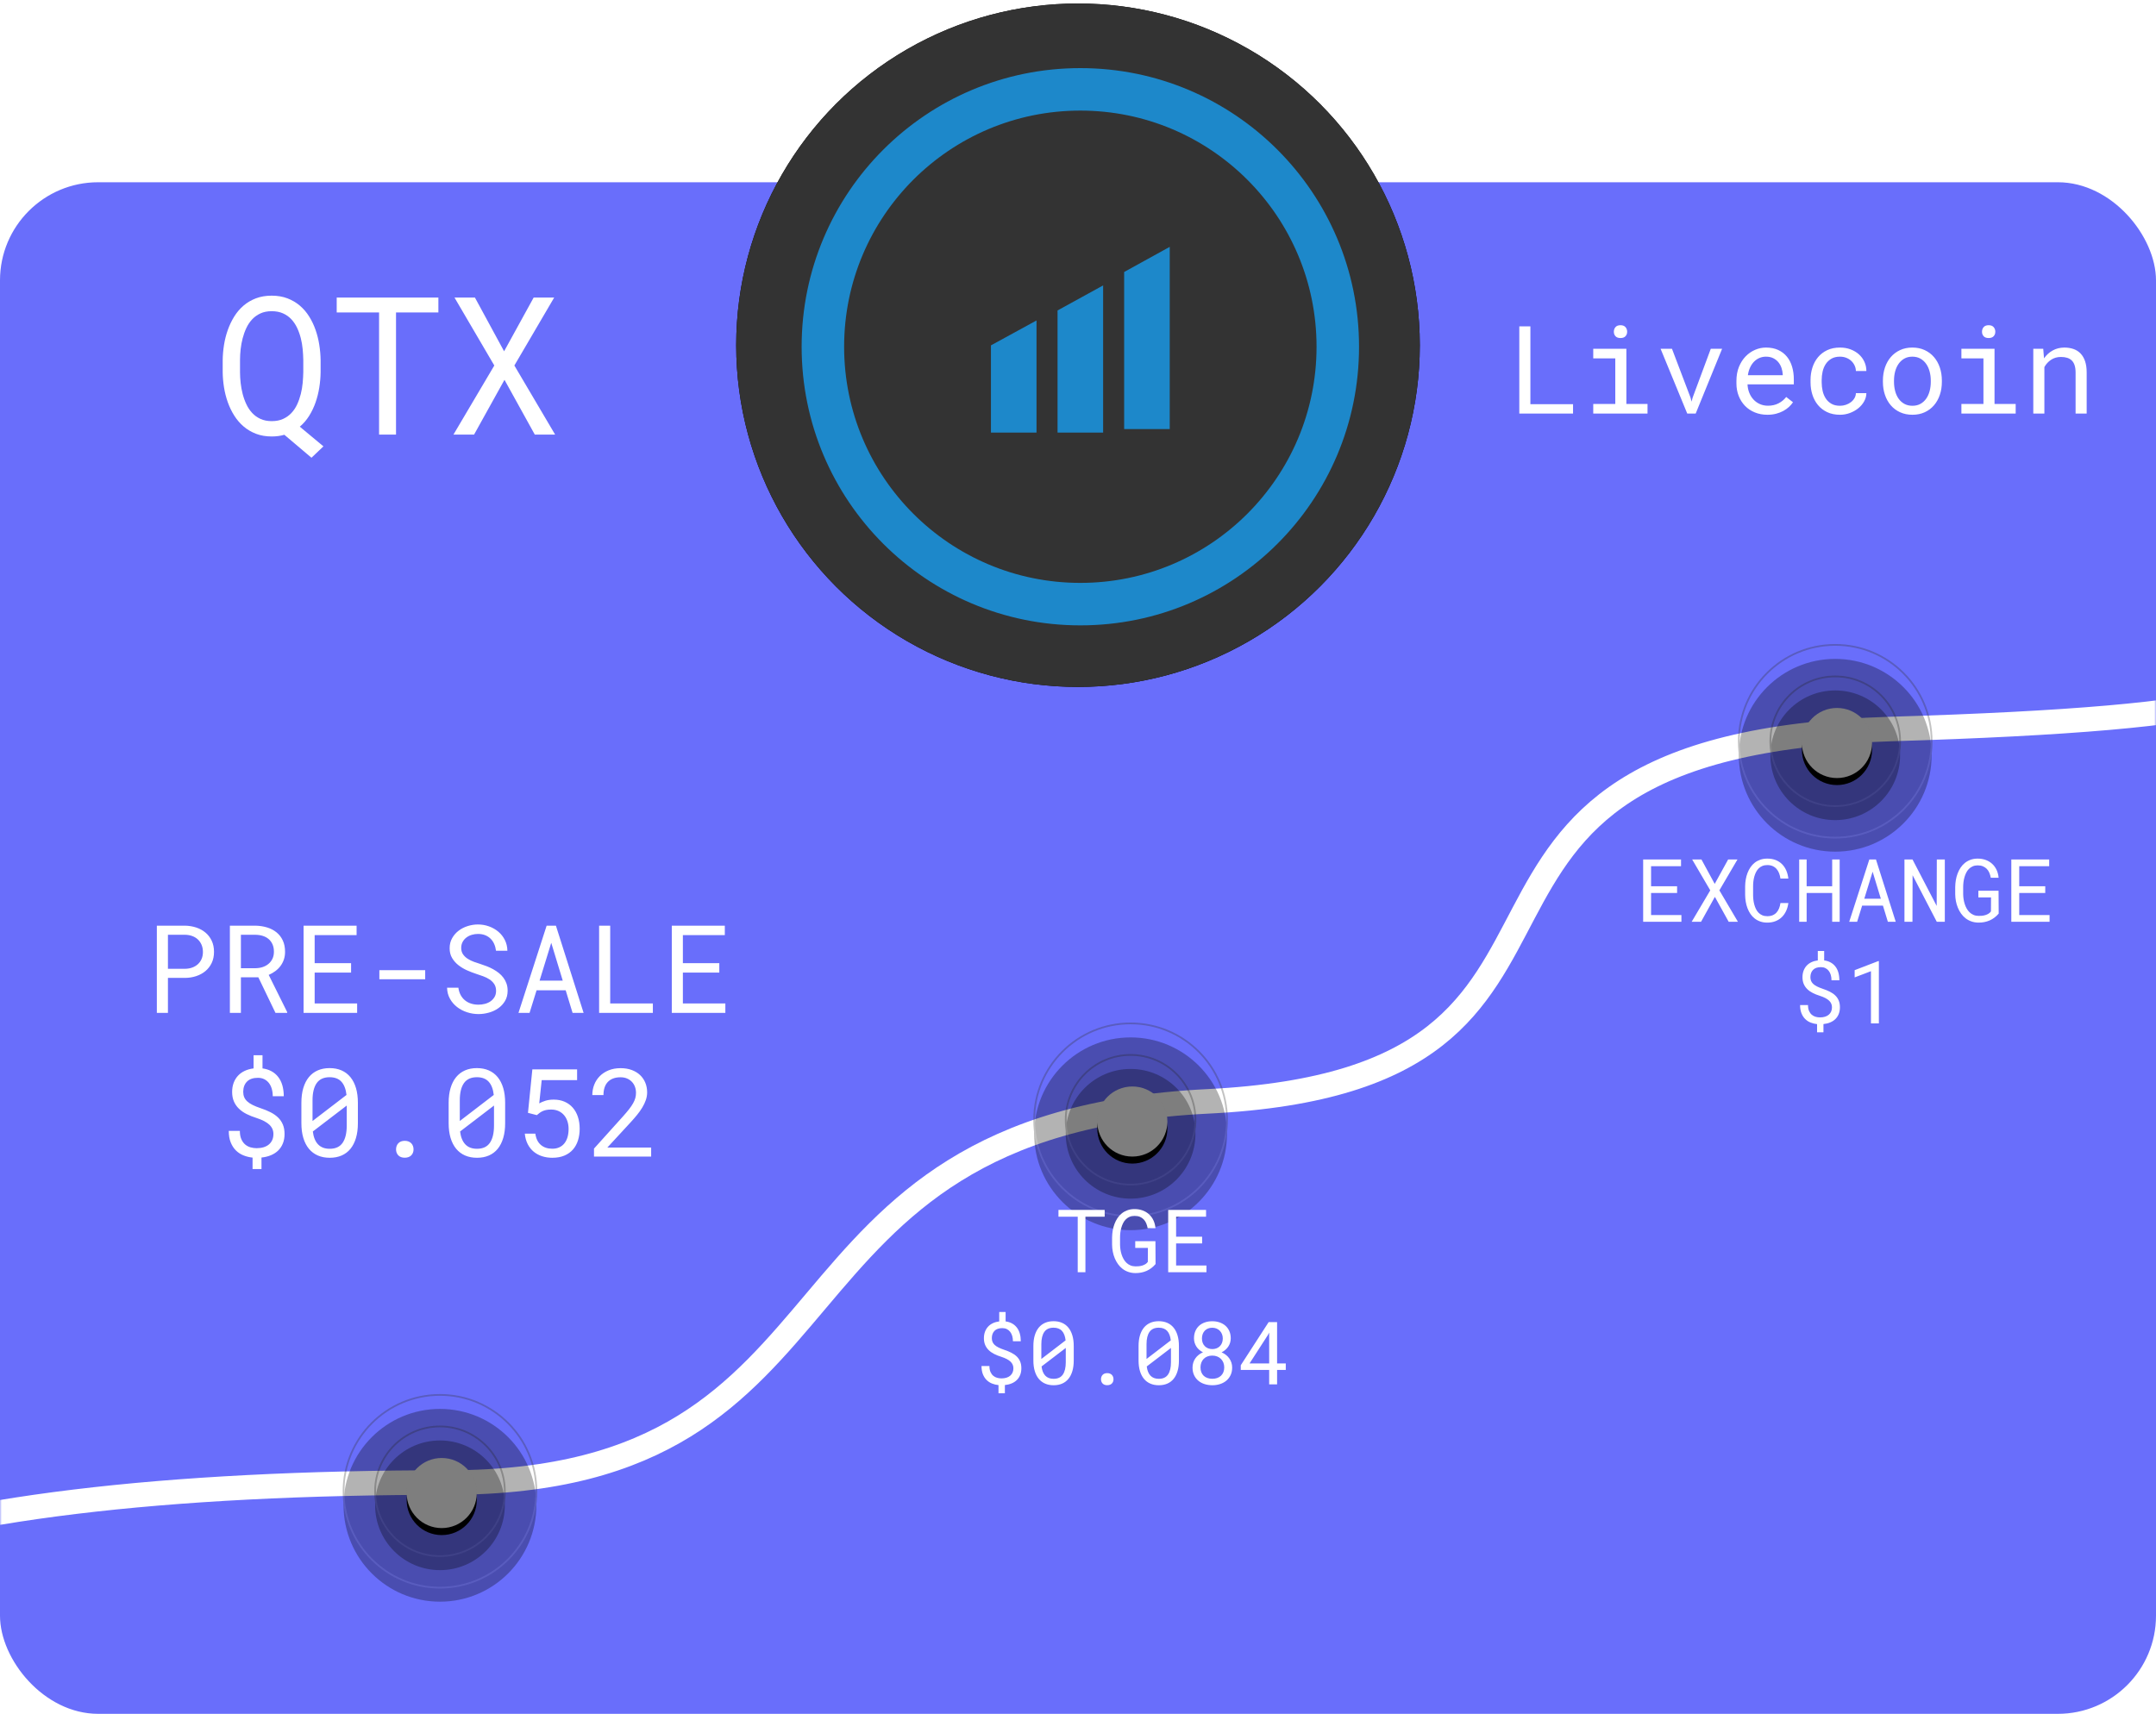 <?xml version="1.0" encoding="UTF-8"?>
<svg width="615px" height="489px" viewBox="0 0 615 489" version="1.1" xmlns="http://www.w3.org/2000/svg" xmlns:xlink="http://www.w3.org/1999/xlink">
    <!-- Generator: Sketch 49.3 (51167) - http://www.bohemiancoding.com/sketch -->
    <title>exchangeDashboard Copy</title>
    <desc>Created with Sketch.</desc>
    <defs>
        <rect id="path-1" x="0" y="0" width="615" height="437" rx="28"></rect>
        <filter x="-23.6%" y="-12.7%" width="147.3%" height="147.3%" filterUnits="objectBoundingBox" id="filter-3">
            <feOffset dx="0" dy="4" in="SourceAlpha" result="shadowOffsetOuter1"></feOffset>
            <feGaussianBlur stdDeviation="2" in="shadowOffsetOuter1" result="shadowBlurOuter1"></feGaussianBlur>
            <feColorMatrix values="0 0 0 0 0   0 0 0 0 0   0 0 0 0 0  0 0 0 0.5 0" type="matrix" in="shadowBlurOuter1" result="shadowMatrixOuter1"></feColorMatrix>
            <feMerge>
                <feMergeNode in="shadowMatrixOuter1"></feMergeNode>
                <feMergeNode in="SourceGraphic"></feMergeNode>
            </feMerge>
        </filter>
        <circle id="path-4" cx="28" cy="28" r="10"></circle>
        <filter x="-35.0%" y="-25.0%" width="170.0%" height="170.0%" filterUnits="objectBoundingBox" id="filter-5">
            <feOffset dx="0" dy="2" in="SourceAlpha" result="shadowOffsetOuter1"></feOffset>
            <feGaussianBlur stdDeviation="2" in="shadowOffsetOuter1" result="shadowBlurOuter1"></feGaussianBlur>
            <feColorMatrix values="0 0 0 0 0   0 0 0 0 0   0 0 0 0 0  0 0 0 0.5 0" type="matrix" in="shadowBlurOuter1"></feColorMatrix>
        </filter>
        <circle id="path-6" cx="27.5" cy="27.5" r="18.5"></circle>
        <filter x="-19.6%" y="-14.2%" width="139.2%" height="139.2%" filterUnits="objectBoundingBox" id="filter-7">
            <feMorphology radius="0.25" operator="dilate" in="SourceAlpha" result="shadowSpreadOuter1"></feMorphology>
            <feOffset dx="0" dy="2" in="shadowSpreadOuter1" result="shadowOffsetOuter1"></feOffset>
            <feMorphology radius="1" operator="erode" in="SourceAlpha" result="shadowInner"></feMorphology>
            <feOffset dx="0" dy="2" in="shadowInner" result="shadowInner"></feOffset>
            <feComposite in="shadowOffsetOuter1" in2="shadowInner" operator="out" result="shadowOffsetOuter1"></feComposite>
            <feGaussianBlur stdDeviation="2" in="shadowOffsetOuter1" result="shadowBlurOuter1"></feGaussianBlur>
            <feColorMatrix values="0 0 0 0 0   0 0 0 0 0   0 0 0 0 0  0 0 0 0.5 0" type="matrix" in="shadowBlurOuter1"></feColorMatrix>
        </filter>
        <circle id="path-8" cx="27.5" cy="27.5" r="27.5"></circle>
        <filter x="-13.2%" y="-9.5%" width="126.4%" height="126.4%" filterUnits="objectBoundingBox" id="filter-9">
            <feMorphology radius="0.25" operator="dilate" in="SourceAlpha" result="shadowSpreadOuter1"></feMorphology>
            <feOffset dx="0" dy="2" in="shadowSpreadOuter1" result="shadowOffsetOuter1"></feOffset>
            <feMorphology radius="1" operator="erode" in="SourceAlpha" result="shadowInner"></feMorphology>
            <feOffset dx="0" dy="2" in="shadowInner" result="shadowInner"></feOffset>
            <feComposite in="shadowOffsetOuter1" in2="shadowInner" operator="out" result="shadowOffsetOuter1"></feComposite>
            <feGaussianBlur stdDeviation="2" in="shadowOffsetOuter1" result="shadowBlurOuter1"></feGaussianBlur>
            <feColorMatrix values="0 0 0 0 0   0 0 0 0 0   0 0 0 0 0  0 0 0 0.5 0" type="matrix" in="shadowBlurOuter1"></feColorMatrix>
        </filter>
        <filter x="-23.6%" y="-12.7%" width="147.3%" height="147.3%" filterUnits="objectBoundingBox" id="filter-10">
            <feOffset dx="0" dy="4" in="SourceAlpha" result="shadowOffsetOuter1"></feOffset>
            <feGaussianBlur stdDeviation="2" in="shadowOffsetOuter1" result="shadowBlurOuter1"></feGaussianBlur>
            <feColorMatrix values="0 0 0 0 0   0 0 0 0 0   0 0 0 0 0  0 0 0 0.5 0" type="matrix" in="shadowBlurOuter1" result="shadowMatrixOuter1"></feColorMatrix>
            <feMerge>
                <feMergeNode in="shadowMatrixOuter1"></feMergeNode>
                <feMergeNode in="SourceGraphic"></feMergeNode>
            </feMerge>
        </filter>
        <circle id="path-11" cx="28" cy="28" r="10"></circle>
        <filter x="-35.0%" y="-25.0%" width="170.0%" height="170.0%" filterUnits="objectBoundingBox" id="filter-12">
            <feOffset dx="0" dy="2" in="SourceAlpha" result="shadowOffsetOuter1"></feOffset>
            <feGaussianBlur stdDeviation="2" in="shadowOffsetOuter1" result="shadowBlurOuter1"></feGaussianBlur>
            <feColorMatrix values="0 0 0 0 0   0 0 0 0 0   0 0 0 0 0  0 0 0 0.5 0" type="matrix" in="shadowBlurOuter1"></feColorMatrix>
        </filter>
        <circle id="path-13" cx="27.5" cy="27.5" r="18.5"></circle>
        <filter x="-19.6%" y="-14.2%" width="139.2%" height="139.2%" filterUnits="objectBoundingBox" id="filter-14">
            <feMorphology radius="0.25" operator="dilate" in="SourceAlpha" result="shadowSpreadOuter1"></feMorphology>
            <feOffset dx="0" dy="2" in="shadowSpreadOuter1" result="shadowOffsetOuter1"></feOffset>
            <feMorphology radius="1" operator="erode" in="SourceAlpha" result="shadowInner"></feMorphology>
            <feOffset dx="0" dy="2" in="shadowInner" result="shadowInner"></feOffset>
            <feComposite in="shadowOffsetOuter1" in2="shadowInner" operator="out" result="shadowOffsetOuter1"></feComposite>
            <feGaussianBlur stdDeviation="2" in="shadowOffsetOuter1" result="shadowBlurOuter1"></feGaussianBlur>
            <feColorMatrix values="0 0 0 0 0   0 0 0 0 0   0 0 0 0 0  0 0 0 0.5 0" type="matrix" in="shadowBlurOuter1"></feColorMatrix>
        </filter>
        <circle id="path-15" cx="27.5" cy="27.5" r="27.5"></circle>
        <filter x="-13.2%" y="-9.5%" width="126.4%" height="126.4%" filterUnits="objectBoundingBox" id="filter-16">
            <feMorphology radius="0.25" operator="dilate" in="SourceAlpha" result="shadowSpreadOuter1"></feMorphology>
            <feOffset dx="0" dy="2" in="shadowSpreadOuter1" result="shadowOffsetOuter1"></feOffset>
            <feMorphology radius="1" operator="erode" in="SourceAlpha" result="shadowInner"></feMorphology>
            <feOffset dx="0" dy="2" in="shadowInner" result="shadowInner"></feOffset>
            <feComposite in="shadowOffsetOuter1" in2="shadowInner" operator="out" result="shadowOffsetOuter1"></feComposite>
            <feGaussianBlur stdDeviation="2" in="shadowOffsetOuter1" result="shadowBlurOuter1"></feGaussianBlur>
            <feColorMatrix values="0 0 0 0 0   0 0 0 0 0   0 0 0 0 0  0 0 0 0.5 0" type="matrix" in="shadowBlurOuter1"></feColorMatrix>
        </filter>
        <filter x="-23.6%" y="-12.7%" width="147.3%" height="147.3%" filterUnits="objectBoundingBox" id="filter-17">
            <feOffset dx="0" dy="4" in="SourceAlpha" result="shadowOffsetOuter1"></feOffset>
            <feGaussianBlur stdDeviation="2" in="shadowOffsetOuter1" result="shadowBlurOuter1"></feGaussianBlur>
            <feColorMatrix values="0 0 0 0 0   0 0 0 0 0   0 0 0 0 0  0 0 0 0.5 0" type="matrix" in="shadowBlurOuter1" result="shadowMatrixOuter1"></feColorMatrix>
            <feMerge>
                <feMergeNode in="shadowMatrixOuter1"></feMergeNode>
                <feMergeNode in="SourceGraphic"></feMergeNode>
            </feMerge>
        </filter>
        <circle id="path-18" cx="28" cy="28" r="10"></circle>
        <filter x="-35.0%" y="-25.0%" width="170.0%" height="170.0%" filterUnits="objectBoundingBox" id="filter-19">
            <feOffset dx="0" dy="2" in="SourceAlpha" result="shadowOffsetOuter1"></feOffset>
            <feGaussianBlur stdDeviation="2" in="shadowOffsetOuter1" result="shadowBlurOuter1"></feGaussianBlur>
            <feColorMatrix values="0 0 0 0 0   0 0 0 0 0   0 0 0 0 0  0 0 0 0.5 0" type="matrix" in="shadowBlurOuter1"></feColorMatrix>
        </filter>
        <circle id="path-20" cx="27.5" cy="27.5" r="18.5"></circle>
        <filter x="-19.6%" y="-14.2%" width="139.2%" height="139.2%" filterUnits="objectBoundingBox" id="filter-21">
            <feMorphology radius="0.25" operator="dilate" in="SourceAlpha" result="shadowSpreadOuter1"></feMorphology>
            <feOffset dx="0" dy="2" in="shadowSpreadOuter1" result="shadowOffsetOuter1"></feOffset>
            <feMorphology radius="1" operator="erode" in="SourceAlpha" result="shadowInner"></feMorphology>
            <feOffset dx="0" dy="2" in="shadowInner" result="shadowInner"></feOffset>
            <feComposite in="shadowOffsetOuter1" in2="shadowInner" operator="out" result="shadowOffsetOuter1"></feComposite>
            <feGaussianBlur stdDeviation="2" in="shadowOffsetOuter1" result="shadowBlurOuter1"></feGaussianBlur>
            <feColorMatrix values="0 0 0 0 0   0 0 0 0 0   0 0 0 0 0  0 0 0 0.5 0" type="matrix" in="shadowBlurOuter1"></feColorMatrix>
        </filter>
        <circle id="path-22" cx="27.5" cy="27.5" r="27.5"></circle>
        <filter x="-13.2%" y="-9.5%" width="126.4%" height="126.4%" filterUnits="objectBoundingBox" id="filter-23">
            <feMorphology radius="0.25" operator="dilate" in="SourceAlpha" result="shadowSpreadOuter1"></feMorphology>
            <feOffset dx="0" dy="2" in="shadowSpreadOuter1" result="shadowOffsetOuter1"></feOffset>
            <feMorphology radius="1" operator="erode" in="SourceAlpha" result="shadowInner"></feMorphology>
            <feOffset dx="0" dy="2" in="shadowInner" result="shadowInner"></feOffset>
            <feComposite in="shadowOffsetOuter1" in2="shadowInner" operator="out" result="shadowOffsetOuter1"></feComposite>
            <feGaussianBlur stdDeviation="2" in="shadowOffsetOuter1" result="shadowBlurOuter1"></feGaussianBlur>
            <feColorMatrix values="0 0 0 0 0   0 0 0 0 0   0 0 0 0 0  0 0 0 0.5 0" type="matrix" in="shadowBlurOuter1"></feColorMatrix>
        </filter>
        <circle id="path-24" cx="97.5" cy="97.5" r="97.5"></circle>
        <filter x="-0.8%" y="-0.8%" width="101.5%" height="101.5%" filterUnits="objectBoundingBox" id="filter-25">
            <feOffset dx="0" dy="0" in="SourceAlpha" result="shadowOffsetOuter1"></feOffset>
            <feGaussianBlur stdDeviation="0.5" in="shadowOffsetOuter1" result="shadowBlurOuter1"></feGaussianBlur>
            <feColorMatrix values="0 0 0 0 0   0 0 0 0 0   0 0 0 0 0  0 0 0 0.5 0" type="matrix" in="shadowBlurOuter1"></feColorMatrix>
        </filter>
    </defs>
    <g id="Page-1" stroke="none" stroke-width="1" fill="none" fill-rule="evenodd">
        <g id="Artboard-Copy" transform="translate(-803, -124)">
            <g id="exchangeDashboard-Copy" transform="translate(803, 125)">
                <g id="qtzRate" transform="translate(0, 51)">
                    <mask id="mask-2" fill="white">
                        <use xlink:href="#path-1"></use>
                    </mask>
                    <use id="Rectangle1" fill="#696EFB" xlink:href="#path-1"></use>
                    <path d="M-53,393 C-14.333,378.333 46,371 128,371 C251,371 212.5,268.75 344.5,262.25 C476.5,255.75 388,160.5 539.5,156 C640.5,153 667.667,144.833 621,131.5" id="Path-4" stroke="#FFFFFF" stroke-width="7" stroke-linejoin="round" mask="url(#mask-2)"></path>
                    <g id="icon/point" mask="url(#mask-2)">
                        <g transform="translate(496, 128)" id="Group-Copy-2">
                            <g filter="url(#filter-3)">
                                <g id="Oval-2">
                                    <use fill="black" fill-opacity="1" filter="url(#filter-5)" xlink:href="#path-4"></use>
                                    <use fill="#FFFFFF" fill-rule="evenodd" xlink:href="#path-4"></use>
                                </g>
                                <g id="Oval-2" opacity="0.3">
                                    <use fill="black" fill-opacity="1" filter="url(#filter-7)" xlink:href="#path-6"></use>
                                    <use stroke="#333333" stroke-width="0.5" xlink:href="#path-6"></use>
                                </g>
                                <g id="Oval-2" opacity="0.3">
                                    <use fill="black" fill-opacity="1" filter="url(#filter-9)" xlink:href="#path-8"></use>
                                    <use stroke="#333333" stroke-width="0.5" xlink:href="#path-8"></use>
                                </g>
                            </g>
                        </g>
                    </g>
                    <g id="icon/point" mask="url(#mask-2)">
                        <g transform="translate(295, 236)" id="Group-Copy-2">
                            <g filter="url(#filter-10)">
                                <g id="Oval-2">
                                    <use fill="black" fill-opacity="1" filter="url(#filter-12)" xlink:href="#path-11"></use>
                                    <use fill="#FFFFFF" fill-rule="evenodd" xlink:href="#path-11"></use>
                                </g>
                                <g id="Oval-2" opacity="0.3">
                                    <use fill="black" fill-opacity="1" filter="url(#filter-14)" xlink:href="#path-13"></use>
                                    <use stroke="#333333" stroke-width="0.5" xlink:href="#path-13"></use>
                                </g>
                                <g id="Oval-2" opacity="0.3">
                                    <use fill="black" fill-opacity="1" filter="url(#filter-16)" xlink:href="#path-15"></use>
                                    <use stroke="#333333" stroke-width="0.5" xlink:href="#path-15"></use>
                                </g>
                            </g>
                        </g>
                    </g>
                    <g id="icon/point" mask="url(#mask-2)">
                        <g transform="translate(98, 342)" id="Group-Copy-2">
                            <g filter="url(#filter-17)">
                                <g id="Oval-2">
                                    <use fill="black" fill-opacity="1" filter="url(#filter-19)" xlink:href="#path-18"></use>
                                    <use fill="#FFFFFF" fill-rule="evenodd" xlink:href="#path-18"></use>
                                </g>
                                <g id="Oval-2" opacity="0.3">
                                    <use fill="black" fill-opacity="1" filter="url(#filter-21)" xlink:href="#path-20"></use>
                                    <use stroke="#333333" stroke-width="0.5" xlink:href="#path-20"></use>
                                </g>
                                <g id="Oval-2" opacity="0.3">
                                    <use fill="black" fill-opacity="1" filter="url(#filter-23)" xlink:href="#path-22"></use>
                                    <use stroke="#333333" stroke-width="0.5" xlink:href="#path-22"></use>
                                </g>
                            </g>
                        </g>
                    </g>
                </g>
                <g id="logoLivecoin" transform="translate(210, 0)">
                    <g id="ovalbgLogo-Copy">
                        <use fill="black" fill-opacity="1" filter="url(#filter-25)" xlink:href="#path-24"></use>
                        <use fill="#333333" fill-rule="evenodd" xlink:href="#path-24"></use>
                    </g>
                    <path d="M98.167,18.434 C142.087,18.434 177.667,54.014 177.667,97.934 C177.667,141.854 142.087,177.434 98.167,177.434 C54.247,177.434 18.667,141.854 18.667,97.934 C18.667,54.014 54.247,18.434 98.167,18.434 Z M98.167,30.554 C135.384,30.554 165.547,60.717 165.547,97.934 C165.547,135.151 135.384,165.314 98.167,165.314 C60.95,165.314 30.787,135.151 30.787,97.934 C30.787,60.717 60.95,30.554 98.167,30.554 Z" id="Shape" fill="#1D88CA"></path>
                    <polygon id="Shape" fill="#1D88CA" points="85.667 90.434 85.667 122.434 72.667 122.434 72.667 97.541"></polygon>
                    <polygon id="Shape" fill="#1D88CA" points="104.667 80.434 104.667 122.434 91.667 122.434 91.667 87.582"></polygon>
                    <polygon id="Shape" fill="#1D88CA" points="123.667 69.434 123.667 121.434 110.667 121.434 110.667 76.603"></polygon>
                </g>
                <path d="M91.454,105.195 C91.436,106.645 91.311,108.104 91.078,109.572 C90.845,111.04 90.492,112.455 90.017,113.815 C89.543,115.176 88.934,116.452 88.191,117.642 C87.448,118.833 86.557,119.867 85.519,120.744 L92.26,126.357 L88.849,129.606 L81.115,123.054 C80.005,123.376 78.805,123.537 77.516,123.537 C75.851,123.537 74.356,123.282 73.031,122.772 C71.706,122.261 70.529,121.568 69.5,120.69 C68.47,119.813 67.58,118.779 66.828,117.589 C66.076,116.398 65.458,115.122 64.975,113.762 C64.491,112.401 64.133,110.991 63.9,109.532 C63.668,108.073 63.542,106.627 63.524,105.195 L63.524,101.757 C63.542,100.325 63.668,98.875 63.9,97.407 C64.133,95.939 64.491,94.524 64.975,93.164 C65.458,91.803 66.067,90.527 66.801,89.337 C67.535,88.146 68.417,87.108 69.446,86.221 C70.476,85.335 71.657,84.637 72.991,84.127 C74.325,83.616 75.824,83.361 77.489,83.361 C79.154,83.361 80.654,83.616 81.988,84.127 C83.321,84.637 84.503,85.331 85.532,86.208 C86.562,87.085 87.448,88.119 88.191,89.31 C88.934,90.5 89.543,91.776 90.017,93.137 C90.492,94.497 90.845,95.916 91.078,97.393 C91.311,98.87 91.436,100.325 91.454,101.757 L91.454,105.195 Z M86.513,101.704 C86.495,100.719 86.437,99.694 86.338,98.629 C86.24,97.563 86.061,96.516 85.801,95.487 C85.541,94.457 85.192,93.477 84.754,92.546 C84.315,91.615 83.764,90.796 83.102,90.089 C82.44,89.381 81.647,88.822 80.725,88.41 C79.803,87.998 78.725,87.792 77.489,87.792 C76.272,87.792 75.207,88.003 74.293,88.424 C73.38,88.844 72.593,89.408 71.93,90.115 C71.268,90.823 70.717,91.642 70.279,92.573 C69.84,93.504 69.486,94.484 69.218,95.513 C68.949,96.543 68.757,97.59 68.64,98.656 C68.524,99.721 68.466,100.737 68.466,101.704 L68.466,105.195 C68.466,106.162 68.524,107.178 68.64,108.243 C68.757,109.308 68.949,110.36 69.218,111.398 C69.486,112.437 69.84,113.422 70.279,114.353 C70.717,115.284 71.268,116.107 71.93,116.823 C72.593,117.539 73.385,118.108 74.307,118.529 C75.229,118.949 76.299,119.16 77.516,119.16 C78.751,119.16 79.83,118.949 80.752,118.529 C81.674,118.108 82.466,117.544 83.129,116.837 C83.791,116.129 84.337,115.31 84.767,114.379 C85.197,113.448 85.541,112.464 85.801,111.425 C86.061,110.387 86.24,109.335 86.338,108.27 C86.437,107.205 86.495,106.18 86.513,105.195 L86.513,101.704 Z M125.05,88.142 L112.965,88.142 L112.965,123 L108.131,123 L108.131,88.142 L96.046,88.142 L96.046,83.898 L125.05,83.898 L125.05,88.142 Z M143.795,99.233 L152.228,83.898 L158.083,83.898 L146.723,103.288 L158.351,123 L152.55,123 L143.903,107.37 L135.229,123 L129.347,123 L141.002,103.288 L129.643,83.898 L135.47,83.898 L143.795,99.233 Z" id="QTX" fill="#FFFFFF"></path>
                <path d="M436.545,114.317 L448.713,114.317 L448.713,117 L433.384,117 L433.384,92.117 L436.545,92.117 L436.545,114.317 Z M454.473,98.509 L463.923,98.509 L463.923,114.266 L469.956,114.266 L469.956,117 L454.473,117 L454.473,114.266 L460.762,114.266 L460.762,101.26 L454.473,101.26 L454.473,98.509 Z M460.352,93.655 C460.352,93.131 460.508,92.69 460.822,92.331 C461.135,91.972 461.611,91.792 462.249,91.792 C462.875,91.792 463.348,91.972 463.667,92.331 C463.986,92.69 464.146,93.131 464.146,93.655 C464.146,94.168 463.986,94.595 463.667,94.937 C463.348,95.279 462.875,95.45 462.249,95.45 C461.611,95.45 461.135,95.279 460.822,94.937 C460.508,94.595 460.352,94.168 460.352,93.655 Z M482.227,112.454 L482.517,113.599 L482.825,112.454 L488.003,98.509 L491.233,98.509 L483.696,117 L481.287,117 L473.682,98.509 L476.929,98.509 L482.227,112.454 Z M504.153,117.342 C502.854,117.342 501.661,117.12 500.573,116.675 C499.484,116.231 498.553,115.61 497.778,114.812 C497.004,114.015 496.4,113.069 495.967,111.976 C495.534,110.882 495.317,109.691 495.317,108.404 L495.317,107.686 C495.317,106.194 495.557,104.858 496.035,103.678 C496.514,102.499 497.149,101.502 497.941,100.688 C498.733,99.873 499.633,99.249 500.641,98.816 C501.649,98.383 502.683,98.167 503.743,98.167 C505.076,98.167 506.241,98.398 507.238,98.859 C508.234,99.321 509.063,99.959 509.724,100.773 C510.385,101.588 510.878,102.548 511.202,103.653 C511.527,104.758 511.689,105.954 511.689,107.242 L511.689,108.66 L498.479,108.66 C498.513,109.503 498.676,110.295 498.966,111.036 C499.257,111.776 499.655,112.423 500.162,112.975 C500.669,113.528 501.276,113.964 501.982,114.283 C502.689,114.602 503.469,114.761 504.324,114.761 C505.452,114.761 506.454,114.533 507.332,114.078 C508.209,113.622 508.938,113.018 509.519,112.266 L511.45,113.77 C511.143,114.237 510.758,114.684 510.297,115.112 C509.835,115.539 509.303,115.918 508.699,116.248 C508.095,116.578 507.411,116.843 506.648,117.043 C505.885,117.242 505.053,117.342 504.153,117.342 Z M503.743,100.765 C503.105,100.765 502.501,100.881 501.931,101.115 C501.361,101.349 500.849,101.69 500.393,102.14 C499.937,102.59 499.553,103.143 499.24,103.798 C498.926,104.453 498.707,105.208 498.582,106.062 L508.528,106.062 L508.528,105.823 C508.494,105.208 508.377,104.598 508.177,103.995 C507.978,103.391 507.685,102.85 507.297,102.371 C506.91,101.893 506.423,101.505 505.836,101.209 C505.249,100.913 504.552,100.765 503.743,100.765 Z M524.866,114.778 C525.435,114.778 525.991,114.687 526.532,114.505 C527.073,114.323 527.555,114.069 527.976,113.744 C528.398,113.42 528.737,113.038 528.993,112.599 C529.249,112.161 529.383,111.685 529.395,111.172 L532.385,111.172 C532.374,111.993 532.16,112.776 531.744,113.522 C531.329,114.268 530.773,114.924 530.078,115.488 C529.383,116.052 528.586,116.502 527.686,116.838 C526.785,117.174 525.846,117.342 524.866,117.342 C523.464,117.342 522.24,117.091 521.191,116.59 C520.143,116.089 519.269,115.413 518.568,114.565 C517.867,113.716 517.34,112.736 516.987,111.625 C516.634,110.514 516.458,109.344 516.458,108.113 L516.458,107.396 C516.458,106.176 516.634,105.009 516.987,103.892 C517.34,102.776 517.867,101.793 518.568,100.944 C519.269,100.095 520.143,99.42 521.191,98.919 C522.24,98.418 523.464,98.167 524.866,98.167 C525.959,98.167 526.965,98.341 527.882,98.688 C528.799,99.036 529.591,99.509 530.258,100.107 C530.924,100.705 531.445,101.414 531.821,102.234 C532.197,103.055 532.385,103.932 532.385,104.866 L529.395,104.866 C529.383,104.308 529.261,103.781 529.027,103.285 C528.794,102.79 528.477,102.354 528.079,101.978 C527.68,101.602 527.204,101.306 526.652,101.089 C526.099,100.873 525.504,100.765 524.866,100.765 C523.886,100.765 523.063,100.961 522.396,101.354 C521.73,101.747 521.191,102.26 520.781,102.892 C520.371,103.525 520.078,104.234 519.901,105.02 C519.725,105.806 519.636,106.598 519.636,107.396 L519.636,108.113 C519.636,108.922 519.725,109.723 519.901,110.514 C520.078,111.306 520.368,112.018 520.773,112.651 C521.177,113.283 521.713,113.796 522.379,114.189 C523.046,114.582 523.875,114.778 524.866,114.778 Z M537.102,107.583 C537.102,106.25 537.296,105.011 537.683,103.866 C538.07,102.721 538.626,101.727 539.349,100.884 C540.073,100.041 540.953,99.378 541.99,98.893 C543.027,98.409 544.194,98.167 545.493,98.167 C546.803,98.167 547.98,98.409 549.022,98.893 C550.065,99.378 550.948,100.041 551.671,100.884 C552.395,101.727 552.95,102.721 553.337,103.866 C553.725,105.011 553.918,106.25 553.918,107.583 L553.918,107.959 C553.918,109.292 553.725,110.529 553.337,111.668 C552.95,112.807 552.395,113.798 551.671,114.642 C550.948,115.485 550.068,116.146 549.031,116.624 C547.994,117.103 546.826,117.342 545.527,117.342 C544.217,117.342 543.041,117.103 541.998,116.624 C540.956,116.146 540.073,115.485 539.349,114.642 C538.626,113.798 538.07,112.807 537.683,111.668 C537.296,110.529 537.102,109.292 537.102,107.959 L537.102,107.583 Z M540.264,107.959 C540.264,108.871 540.372,109.74 540.588,110.566 C540.805,111.392 541.132,112.118 541.571,112.745 C542.01,113.371 542.559,113.867 543.22,114.231 C543.881,114.596 544.65,114.778 545.527,114.778 C546.393,114.778 547.154,114.596 547.809,114.231 C548.464,113.867 549.011,113.371 549.449,112.745 C549.888,112.118 550.216,111.392 550.432,110.566 C550.649,109.74 550.757,108.871 550.757,107.959 L550.757,107.583 C550.757,106.683 550.646,105.82 550.424,104.994 C550.201,104.168 549.871,103.442 549.432,102.815 C548.994,102.189 548.447,101.69 547.792,101.32 C547.137,100.95 546.37,100.765 545.493,100.765 C544.616,100.765 543.853,100.95 543.203,101.32 C542.554,101.69 542.01,102.189 541.571,102.815 C541.132,103.442 540.805,104.168 540.588,104.994 C540.372,105.82 540.264,106.683 540.264,107.583 L540.264,107.959 Z M559.49,98.509 L568.94,98.509 L568.94,114.266 L574.973,114.266 L574.973,117 L559.49,117 L559.49,114.266 L565.779,114.266 L565.779,101.26 L559.49,101.26 L559.49,98.509 Z M565.369,93.655 C565.369,93.131 565.525,92.69 565.839,92.331 C566.152,91.972 566.628,91.792 567.266,91.792 C567.892,91.792 568.365,91.972 568.684,92.331 C569.003,92.69 569.163,93.131 569.163,93.655 C569.163,94.168 569.003,94.595 568.684,94.937 C568.365,95.279 567.892,95.45 567.266,95.45 C566.628,95.45 566.152,95.279 565.839,94.937 C565.525,94.595 565.369,94.168 565.369,93.655 Z M582.834,98.509 L583.057,101.243 C583.729,100.286 584.555,99.537 585.535,98.996 C586.514,98.455 587.608,98.178 588.816,98.167 C589.784,98.167 590.664,98.304 591.456,98.577 C592.248,98.851 592.923,99.278 593.481,99.859 C594.04,100.44 594.47,101.178 594.772,102.072 C595.074,102.966 595.225,104.029 595.225,105.259 L595.225,117 L592.063,117 L592.063,105.328 C592.063,104.507 591.972,103.812 591.79,103.243 C591.607,102.673 591.337,102.212 590.978,101.858 C590.619,101.505 590.18,101.249 589.662,101.089 C589.143,100.93 588.548,100.85 587.876,100.85 C586.816,100.85 585.885,101.115 585.082,101.645 C584.279,102.175 583.638,102.872 583.159,103.738 L583.159,117 L579.998,117 L579.998,98.509 L582.834,98.509 Z" id="Livecoin" fill="#FFFFFF"></path>
                <path d="M478.392,253.785 L470.97,253.785 L470.97,260.083 L479.625,260.083 L479.625,262 L468.712,262 L468.712,244.227 L479.515,244.227 L479.515,246.155 L470.97,246.155 L470.97,251.868 L478.392,251.868 L478.392,253.785 Z M489.122,251.197 L492.955,244.227 L495.616,244.227 L490.453,253.04 L495.738,262 L493.102,262 L489.171,254.896 L485.228,262 L482.555,262 L487.853,253.04 L482.689,244.227 L485.338,244.227 L489.122,251.197 Z M510.13,256.653 C510.025,257.475 509.813,258.23 509.496,258.918 C509.178,259.605 508.765,260.195 508.257,260.688 C507.748,261.18 507.146,261.563 506.45,261.835 C505.754,262.108 504.979,262.244 504.125,262.244 C503.392,262.244 502.727,262.14 502.129,261.933 C501.531,261.725 500.997,261.438 500.53,261.072 C500.062,260.706 499.659,260.275 499.321,259.778 C498.983,259.282 498.703,258.741 498.479,258.155 C498.255,257.569 498.088,256.954 497.978,256.312 C497.868,255.669 497.809,255.018 497.801,254.358 L497.801,251.88 C497.809,251.221 497.868,250.57 497.978,249.927 C498.088,249.284 498.255,248.67 498.479,248.084 C498.703,247.498 498.983,246.955 499.321,246.454 C499.659,245.954 500.062,245.521 500.53,245.154 C500.997,244.788 501.528,244.501 502.123,244.294 C502.717,244.086 503.384,243.982 504.125,243.982 C505.012,243.982 505.805,244.119 506.505,244.391 C507.205,244.664 507.807,245.051 508.312,245.551 C508.816,246.052 509.221,246.652 509.526,247.352 C509.831,248.051 510.033,248.825 510.13,249.671 L507.872,249.671 C507.799,249.134 507.673,248.633 507.494,248.169 C507.315,247.706 507.075,247.299 506.773,246.949 C506.472,246.599 506.104,246.324 505.669,246.125 C505.233,245.925 504.719,245.826 504.125,245.826 C503.587,245.826 503.113,245.913 502.702,246.088 C502.291,246.263 501.937,246.501 501.64,246.802 C501.343,247.103 501.095,247.453 500.896,247.852 C500.696,248.251 500.536,248.674 500.414,249.122 C500.292,249.569 500.204,250.027 500.151,250.495 C500.098,250.963 500.072,251.417 500.072,251.856 L500.072,254.358 C500.072,254.798 500.098,255.252 500.151,255.719 C500.204,256.187 500.292,256.647 500.414,257.099 C500.536,257.551 500.694,257.976 500.89,258.375 C501.085,258.773 501.333,259.125 501.634,259.43 C501.935,259.736 502.289,259.976 502.696,260.151 C503.103,260.326 503.579,260.413 504.125,260.413 C504.719,260.413 505.233,260.32 505.669,260.132 C506.104,259.945 506.472,259.683 506.773,259.345 C507.075,259.007 507.315,258.608 507.494,258.149 C507.673,257.689 507.799,257.19 507.872,256.653 L510.13,256.653 Z M524.767,262 L522.63,262 L522.63,253.785 L515.343,253.785 L515.343,262 L513.219,262 L513.219,244.227 L515.343,244.227 L515.343,251.868 L522.63,251.868 L522.63,244.227 L524.767,244.227 L524.767,262 Z M537.108,257.398 L531.175,257.398 L529.747,262 L527.489,262 L533.226,244.227 L535.118,244.227 L540.758,262 L538.512,262 L537.108,257.398 Z M531.786,255.433 L536.51,255.433 L534.166,247.718 L531.786,255.433 Z M554.759,262 L552.464,262 L545.567,248.719 L545.531,262 L543.248,262 L543.248,244.227 L545.543,244.227 L552.44,257.483 L552.477,244.227 L554.759,244.227 L554.759,262 Z M570.128,259.668 C569.379,260.547 568.521,261.198 567.552,261.622 C566.584,262.045 565.522,262.252 564.366,262.244 C563.634,262.236 562.96,262.124 562.346,261.908 C561.732,261.693 561.18,261.396 560.692,261.017 C560.204,260.639 559.776,260.193 559.41,259.681 C559.044,259.168 558.737,258.613 558.489,258.014 C558.24,257.416 558.053,256.79 557.927,256.135 C557.801,255.479 557.734,254.818 557.726,254.151 L557.726,252.088 C557.734,251.429 557.793,250.772 557.903,250.116 C558.012,249.461 558.181,248.833 558.409,248.23 C558.637,247.628 558.922,247.069 559.264,246.552 C559.605,246.035 560.014,245.588 560.49,245.209 C560.967,244.831 561.506,244.532 562.108,244.312 C562.71,244.092 563.386,243.982 564.134,243.982 C564.964,243.982 565.729,244.111 566.429,244.367 C567.129,244.623 567.739,244.989 568.26,245.466 C568.781,245.942 569.2,246.515 569.518,247.187 C569.835,247.858 570.03,248.609 570.104,249.439 L567.87,249.439 C567.78,248.926 567.642,248.452 567.455,248.017 C567.267,247.581 567.021,247.209 566.716,246.9 C566.411,246.591 566.047,246.349 565.624,246.174 C565.2,245.999 564.708,245.911 564.146,245.911 C563.609,245.911 563.133,246.003 562.718,246.186 C562.303,246.369 561.941,246.615 561.632,246.924 C561.323,247.234 561.066,247.594 560.863,248.005 C560.659,248.416 560.493,248.849 560.362,249.305 C560.232,249.76 560.139,250.224 560.082,250.696 C560.025,251.168 559.996,251.624 559.996,252.063 L559.996,254.151 C560.004,254.598 560.043,255.06 560.112,255.536 C560.181,256.012 560.289,256.478 560.436,256.934 C560.582,257.39 560.769,257.821 560.997,258.228 C561.225,258.635 561.5,258.993 561.821,259.302 C562.142,259.611 562.515,259.858 562.938,260.041 C563.361,260.224 563.841,260.319 564.378,260.328 C564.688,260.336 565.011,260.324 565.349,260.291 C565.687,260.258 566.014,260.193 566.332,260.096 C566.649,259.998 566.946,259.866 567.223,259.699 C567.499,259.532 567.731,259.314 567.918,259.046 L567.943,255.054 L564.33,255.054 L564.33,253.15 L570.091,253.15 L570.128,259.668 Z M583.409,253.785 L575.987,253.785 L575.987,260.083 L584.642,260.083 L584.642,262 L573.729,262 L573.729,244.227 L584.532,244.227 L584.532,246.155 L575.987,246.155 L575.987,251.868 L583.409,251.868 L583.409,253.785 Z M522.569,286.422 C522.577,285.682 522.307,285.047 521.758,284.518 C521.208,283.989 520.335,283.529 519.139,283.139 C518.382,282.903 517.699,282.63 517.088,282.321 C516.478,282.012 515.955,281.643 515.52,281.216 C515.084,280.789 514.749,280.299 514.513,279.745 C514.277,279.192 514.159,278.553 514.159,277.829 C514.159,277.145 514.262,276.527 514.47,275.973 C514.677,275.42 514.97,274.938 515.349,274.527 C515.727,274.116 516.187,273.784 516.728,273.532 C517.269,273.279 517.87,273.113 518.529,273.031 L518.529,270.346 L520.348,270.346 L520.348,273.031 C521.715,273.218 522.777,273.794 523.534,274.759 C524.291,275.723 524.673,277.035 524.681,278.695 L522.435,278.695 C522.435,278.15 522.368,277.648 522.234,277.188 C522.099,276.728 521.904,276.333 521.648,276.004 C521.391,275.674 521.076,275.416 520.702,275.229 C520.327,275.041 519.9,274.948 519.42,274.948 C518.435,274.948 517.691,275.204 517.186,275.717 C516.681,276.229 516.425,276.921 516.417,277.792 C516.417,278.199 516.482,278.561 516.612,278.878 C516.743,279.196 516.948,279.485 517.229,279.745 C517.51,280.006 517.872,280.248 518.315,280.471 C518.759,280.695 519.294,280.913 519.92,281.125 C520.685,281.377 521.373,281.658 521.983,281.967 C522.594,282.276 523.111,282.638 523.534,283.053 C523.957,283.468 524.28,283.948 524.504,284.494 C524.728,285.039 524.84,285.674 524.84,286.398 C524.84,287.106 524.728,287.741 524.504,288.302 C524.28,288.864 523.965,289.346 523.558,289.749 C523.151,290.152 522.657,290.475 522.075,290.719 C521.493,290.963 520.848,291.122 520.14,291.195 L520.14,293.539 L518.321,293.539 L518.321,291.208 C517.687,291.142 517.078,290.996 516.496,290.768 C515.914,290.54 515.4,290.209 514.952,289.773 C514.505,289.338 514.146,288.791 513.878,288.131 C513.609,287.472 513.475,286.683 513.475,285.763 L515.733,285.763 C515.733,286.447 515.835,287.014 516.039,287.466 C516.242,287.918 516.504,288.278 516.826,288.546 C517.147,288.815 517.512,289.006 517.918,289.12 C518.325,289.234 518.736,289.291 519.151,289.291 C519.68,289.291 520.156,289.226 520.58,289.096 C521.003,288.965 521.361,288.776 521.654,288.528 C521.947,288.28 522.173,287.979 522.331,287.625 C522.49,287.271 522.569,286.87 522.569,286.422 Z M535.948,291 L533.69,291 L533.69,276.107 L529.039,277.877 L529.039,275.814 L535.765,273.227 L535.948,273.227 L535.948,291 Z" id="EXCHANGE-$1-Copy-2" fill="#FFFFFF"></path>
                <g id="TGE-Copy" transform="translate(279, 343)" fill="#FFFFFF">
                    <path d="M10.072,46.422 C10.08,45.682 9.809,45.047 9.26,44.518 C8.711,43.989 7.838,43.529 6.642,43.139 C5.885,42.903 5.201,42.63 4.591,42.321 C3.98,42.012 3.458,41.643 3.022,41.216 C2.587,40.789 2.251,40.299 2.015,39.745 C1.779,39.192 1.661,38.553 1.661,37.829 C1.661,37.145 1.765,36.527 1.972,35.973 C2.18,35.42 2.473,34.938 2.851,34.527 C3.23,34.116 3.69,33.784 4.231,33.532 C4.772,33.279 5.372,33.113 6.031,33.031 L6.031,30.346 L7.85,30.346 L7.85,33.031 C9.217,33.218 10.279,33.794 11.036,34.759 C11.793,35.723 12.175,37.035 12.184,38.695 L9.938,38.695 C9.938,38.15 9.87,37.648 9.736,37.188 C9.602,36.728 9.406,36.333 9.15,36.004 C8.894,35.674 8.578,35.416 8.204,35.229 C7.83,35.041 7.403,34.948 6.922,34.948 C5.938,34.948 5.193,35.204 4.688,35.717 C4.184,36.229 3.928,36.921 3.919,37.792 C3.919,38.199 3.985,38.561 4.115,38.878 C4.245,39.196 4.45,39.485 4.731,39.745 C5.012,40.006 5.374,40.248 5.818,40.471 C6.261,40.695 6.796,40.913 7.423,41.125 C8.188,41.377 8.875,41.658 9.486,41.967 C10.096,42.276 10.613,42.638 11.036,43.053 C11.459,43.468 11.783,43.948 12.007,44.494 C12.23,45.039 12.342,45.674 12.342,46.398 C12.342,47.106 12.23,47.741 12.007,48.302 C11.783,48.864 11.467,49.346 11.061,49.749 C10.654,50.152 10.159,50.475 9.577,50.719 C8.996,50.963 8.351,51.122 7.643,51.195 L7.643,53.539 L5.824,53.539 L5.824,51.208 C5.189,51.142 4.581,50.996 3.999,50.768 C3.417,50.54 2.902,50.209 2.455,49.773 C2.007,49.338 1.649,48.791 1.38,48.131 C1.112,47.472 0.978,46.683 0.978,45.763 L3.236,45.763 C3.236,46.447 3.338,47.014 3.541,47.466 C3.744,47.918 4.007,48.278 4.328,48.546 C4.65,48.815 5.014,49.006 5.421,49.12 C5.828,49.234 6.239,49.291 6.654,49.291 C7.183,49.291 7.659,49.226 8.082,49.096 C8.505,48.965 8.863,48.776 9.156,48.528 C9.449,48.28 9.675,47.979 9.834,47.625 C9.992,47.271 10.072,46.87 10.072,46.422 Z M27.284,44.201 C27.284,45.332 27.153,46.335 26.893,47.21 C26.633,48.085 26.258,48.821 25.77,49.419 C25.282,50.017 24.684,50.471 23.976,50.78 C23.268,51.09 22.458,51.244 21.546,51.244 C20.643,51.244 19.835,51.09 19.123,50.78 C18.411,50.471 17.807,50.017 17.311,49.419 C16.814,48.821 16.434,48.085 16.169,47.21 C15.905,46.335 15.772,45.332 15.772,44.201 L15.772,40.038 C15.772,38.907 15.903,37.904 16.163,37.029 C16.424,36.154 16.8,35.416 17.292,34.813 C17.785,34.211 18.387,33.754 19.099,33.44 C19.811,33.127 20.619,32.97 21.522,32.97 C22.433,32.97 23.245,33.127 23.957,33.44 C24.669,33.754 25.272,34.211 25.764,34.813 C26.256,35.416 26.633,36.154 26.893,37.029 C27.153,37.904 27.284,38.907 27.284,40.038 L27.284,44.201 Z M18.043,43.749 L24.964,38.439 C24.834,37.259 24.49,36.362 23.933,35.747 C23.375,35.133 22.572,34.826 21.522,34.826 C20.334,34.826 19.457,35.226 18.891,36.028 C18.326,36.83 18.043,38 18.043,39.538 L18.043,43.749 Z M25.013,40.6 L18.104,45.885 C18.242,47.033 18.596,47.908 19.166,48.51 C19.736,49.112 20.529,49.413 21.546,49.413 C22.743,49.413 23.62,49.006 24.177,48.192 C24.734,47.379 25.013,46.207 25.013,44.677 L25.013,40.6 Z M35.06,49.535 C35.06,49.291 35.098,49.063 35.176,48.852 C35.253,48.64 35.365,48.455 35.511,48.296 C35.658,48.137 35.841,48.013 36.061,47.924 C36.28,47.834 36.537,47.79 36.83,47.79 C37.123,47.79 37.381,47.834 37.605,47.924 C37.829,48.013 38.016,48.137 38.166,48.296 C38.317,48.455 38.431,48.64 38.508,48.852 C38.585,49.063 38.624,49.291 38.624,49.535 C38.624,49.771 38.585,49.993 38.508,50.2 C38.431,50.408 38.317,50.589 38.166,50.744 C38.016,50.898 37.829,51.018 37.605,51.104 C37.381,51.189 37.123,51.232 36.83,51.232 C36.537,51.232 36.28,51.189 36.061,51.104 C35.841,51.018 35.658,50.898 35.511,50.744 C35.365,50.589 35.253,50.408 35.176,50.2 C35.098,49.993 35.06,49.771 35.06,49.535 Z M57.289,44.201 C57.289,45.332 57.158,46.335 56.898,47.21 C56.638,48.085 56.263,48.821 55.775,49.419 C55.287,50.017 54.688,50.471 53.98,50.78 C53.272,51.09 52.463,51.244 51.551,51.244 C50.648,51.244 49.84,51.09 49.128,50.78 C48.416,50.471 47.812,50.017 47.315,49.419 C46.819,48.821 46.439,48.085 46.174,47.21 C45.91,46.335 45.777,45.332 45.777,44.201 L45.777,40.038 C45.777,38.907 45.908,37.904 46.168,37.029 C46.428,36.154 46.805,35.416 47.297,34.813 C47.789,34.211 48.392,33.754 49.104,33.44 C49.816,33.127 50.624,32.97 51.527,32.97 C52.438,32.97 53.25,33.127 53.962,33.44 C54.674,33.754 55.276,34.211 55.769,34.813 C56.261,35.416 56.638,36.154 56.898,37.029 C57.158,37.904 57.289,38.907 57.289,40.038 L57.289,44.201 Z M48.048,43.749 L54.969,38.439 C54.839,37.259 54.495,36.362 53.938,35.747 C53.38,35.133 52.577,34.826 51.527,34.826 C50.339,34.826 49.462,35.226 48.896,36.028 C48.331,36.83 48.048,38 48.048,39.538 L48.048,43.749 Z M55.018,40.6 L48.109,45.885 C48.247,47.033 48.601,47.908 49.171,48.51 C49.741,49.112 50.534,49.413 51.551,49.413 C52.748,49.413 53.624,49.006 54.182,48.192 C54.739,47.379 55.018,46.207 55.018,44.677 L55.018,40.6 Z M72.071,37.865 C72.063,38.752 71.823,39.542 71.351,40.233 C70.879,40.925 70.248,41.466 69.459,41.857 C69.915,42.052 70.328,42.294 70.698,42.583 C71.068,42.872 71.386,43.204 71.65,43.578 C71.915,43.952 72.118,44.359 72.26,44.799 C72.403,45.238 72.474,45.706 72.474,46.203 C72.474,47.008 72.326,47.724 72.029,48.351 C71.732,48.978 71.329,49.505 70.82,49.932 C70.311,50.359 69.715,50.685 69.032,50.908 C68.348,51.132 67.616,51.244 66.834,51.244 C66.037,51.244 65.294,51.134 64.607,50.915 C63.919,50.695 63.321,50.371 62.812,49.944 C62.304,49.517 61.903,48.99 61.61,48.363 C61.317,47.737 61.17,47.016 61.17,46.203 C61.17,45.706 61.24,45.236 61.378,44.793 C61.516,44.349 61.716,43.942 61.976,43.572 C62.236,43.202 62.55,42.87 62.916,42.577 C63.282,42.284 63.693,42.04 64.149,41.845 C63.758,41.649 63.404,41.415 63.087,41.143 C62.77,40.87 62.501,40.565 62.281,40.227 C62.062,39.89 61.891,39.521 61.769,39.123 C61.646,38.724 61.585,38.305 61.585,37.865 C61.585,37.092 61.716,36.402 61.976,35.796 C62.236,35.19 62.597,34.679 63.056,34.264 C63.516,33.849 64.066,33.532 64.704,33.312 C65.343,33.092 66.041,32.982 66.798,32.982 C67.547,32.982 68.242,33.092 68.885,33.312 C69.528,33.532 70.086,33.849 70.558,34.264 C71.03,34.679 71.4,35.19 71.668,35.796 C71.937,36.402 72.071,37.092 72.071,37.865 Z M70.216,46.154 C70.216,45.657 70.132,45.202 69.966,44.787 C69.799,44.372 69.565,44.016 69.264,43.719 C68.963,43.421 68.602,43.192 68.183,43.029 C67.764,42.866 67.306,42.785 66.81,42.785 C66.297,42.785 65.833,42.866 65.418,43.029 C65.003,43.192 64.649,43.421 64.356,43.719 C64.063,44.016 63.838,44.372 63.679,44.787 C63.52,45.202 63.441,45.657 63.441,46.154 C63.441,46.667 63.52,47.124 63.679,47.527 C63.838,47.93 64.063,48.27 64.356,48.546 C64.649,48.823 65.005,49.035 65.425,49.181 C65.844,49.328 66.314,49.401 66.834,49.401 C67.331,49.401 67.787,49.328 68.202,49.181 C68.617,49.035 68.973,48.823 69.27,48.546 C69.567,48.27 69.799,47.93 69.966,47.527 C70.132,47.124 70.216,46.667 70.216,46.154 Z M69.801,37.902 C69.801,37.454 69.726,37.043 69.575,36.669 C69.424,36.295 69.217,35.971 68.952,35.698 C68.688,35.426 68.373,35.214 68.006,35.064 C67.64,34.913 67.237,34.838 66.798,34.838 C66.358,34.838 65.96,34.909 65.602,35.052 C65.243,35.194 64.934,35.399 64.674,35.668 C64.413,35.937 64.212,36.26 64.07,36.638 C63.927,37.017 63.856,37.438 63.856,37.902 C63.856,38.366 63.927,38.783 64.07,39.153 C64.212,39.523 64.415,39.841 64.68,40.105 C64.944,40.37 65.258,40.573 65.62,40.716 C65.982,40.858 66.383,40.929 66.822,40.929 C67.254,40.929 67.652,40.858 68.019,40.716 C68.385,40.573 68.7,40.37 68.965,40.105 C69.229,39.841 69.435,39.521 69.581,39.147 C69.728,38.773 69.801,38.358 69.801,37.902 Z M85.292,45.031 L87.77,45.031 L87.77,46.874 L85.292,46.874 L85.292,51 L83.033,51 L83.033,46.874 L74.928,46.874 L74.928,45.543 L82.887,33.227 L85.292,33.227 L85.292,45.031 Z M77.43,45.031 L83.033,45.031 L83.033,36.229 L82.667,36.913 L77.43,45.031 Z" id="$0.084"></path>
                    <path d="M36.111,3.155 L30.618,3.155 L30.618,19 L28.421,19 L28.421,3.155 L22.928,3.155 L22.928,1.227 L36.111,1.227 L36.111,3.155 Z M50.625,16.668 C49.877,17.547 49.018,18.198 48.05,18.622 C47.081,19.045 46.019,19.252 44.864,19.244 C44.131,19.236 43.458,19.124 42.844,18.908 C42.229,18.693 41.678,18.396 41.189,18.017 C40.701,17.639 40.274,17.193 39.908,16.681 C39.542,16.168 39.234,15.613 38.986,15.014 C38.738,14.416 38.551,13.79 38.425,13.135 C38.298,12.479 38.231,11.818 38.223,11.151 L38.223,9.088 C38.231,8.429 38.29,7.772 38.4,7.116 C38.51,6.461 38.679,5.833 38.907,5.23 C39.135,4.628 39.419,4.069 39.761,3.552 C40.103,3.035 40.512,2.588 40.988,2.209 C41.464,1.831 42.003,1.532 42.605,1.312 C43.208,1.092 43.883,0.982 44.632,0.982 C45.462,0.982 46.227,1.111 46.927,1.367 C47.627,1.623 48.237,1.989 48.758,2.466 C49.279,2.942 49.698,3.515 50.015,4.187 C50.333,4.858 50.528,5.609 50.601,6.439 L48.367,6.439 C48.278,5.926 48.139,5.452 47.952,5.017 C47.765,4.581 47.519,4.209 47.214,3.9 C46.908,3.591 46.544,3.349 46.121,3.174 C45.698,2.999 45.206,2.911 44.644,2.911 C44.107,2.911 43.631,3.003 43.216,3.186 C42.801,3.369 42.439,3.615 42.129,3.924 C41.82,4.234 41.564,4.594 41.36,5.005 C41.157,5.416 40.99,5.849 40.86,6.305 C40.73,6.76 40.636,7.224 40.579,7.696 C40.522,8.168 40.494,8.624 40.494,9.063 L40.494,11.151 C40.502,11.598 40.54,12.06 40.61,12.536 C40.679,13.012 40.787,13.478 40.933,13.934 C41.08,14.39 41.267,14.821 41.495,15.228 C41.722,15.635 41.997,15.993 42.319,16.302 C42.64,16.611 43.012,16.858 43.436,17.041 C43.859,17.224 44.339,17.319 44.876,17.328 C45.185,17.336 45.509,17.324 45.846,17.291 C46.184,17.258 46.512,17.193 46.829,17.096 C47.146,16.998 47.444,16.866 47.72,16.699 C47.997,16.532 48.229,16.314 48.416,16.046 L48.44,12.054 L44.827,12.054 L44.827,10.15 L50.589,10.15 L50.625,16.668 Z M63.907,10.785 L56.485,10.785 L56.485,17.083 L65.14,17.083 L65.14,19 L54.227,19 L54.227,1.227 L65.03,1.227 L65.03,3.155 L56.485,3.155 L56.485,8.868 L63.907,8.868 L63.907,10.785 Z" id="TGE"></path>
                </g>
                <path d="M47.904,278.02 L47.904,288 L44.742,288 L44.742,263.117 L52.808,263.117 C53.925,263.14 54.982,263.317 55.979,263.647 C56.975,263.977 57.85,264.456 58.602,265.083 C59.354,265.709 59.949,266.484 60.388,267.407 C60.826,268.33 61.046,269.389 61.046,270.585 C61.046,271.782 60.826,272.838 60.388,273.756 C59.949,274.673 59.354,275.445 58.602,276.071 C57.85,276.698 56.975,277.176 55.979,277.507 C54.982,277.837 53.925,278.008 52.808,278.02 L47.904,278.02 Z M47.904,275.422 L52.808,275.422 C53.538,275.41 54.21,275.294 54.825,275.072 C55.44,274.849 55.976,274.533 56.431,274.123 C56.887,273.713 57.243,273.214 57.5,272.628 C57.756,272.041 57.884,271.372 57.884,270.62 C57.884,269.868 57.756,269.19 57.5,268.586 C57.243,267.982 56.89,267.469 56.44,267.048 C55.99,266.626 55.454,266.302 54.833,266.074 C54.213,265.846 53.538,265.726 52.808,265.715 L47.904,265.715 L47.904,275.422 Z M73.692,277.849 L68.719,277.849 L68.719,288 L65.574,288 L65.574,263.117 L72.872,263.117 C74.034,263.14 75.128,263.305 76.153,263.613 C77.178,263.92 78.076,264.382 78.845,264.997 C79.614,265.612 80.218,266.384 80.656,267.313 C81.095,268.241 81.314,269.332 81.314,270.585 C81.314,271.394 81.197,272.135 80.964,272.807 C80.73,273.479 80.408,274.089 79.998,274.636 C79.588,275.183 79.098,275.667 78.529,276.088 C77.959,276.51 77.332,276.869 76.649,277.165 L81.929,287.795 L81.912,288 L78.58,288 L73.692,277.849 Z M68.719,275.251 L72.957,275.251 C73.664,275.24 74.33,275.128 74.957,274.918 C75.583,274.707 76.133,274.402 76.606,274.003 C77.079,273.605 77.452,273.118 77.725,272.542 C77.999,271.967 78.135,271.303 78.135,270.551 C78.135,269.754 78.004,269.056 77.742,268.458 C77.48,267.86 77.116,267.358 76.649,266.954 C76.182,266.549 75.626,266.245 74.982,266.04 C74.339,265.834 73.635,265.726 72.872,265.715 L68.719,265.715 L68.719,275.251 Z M100.147,276.499 L89.757,276.499 L89.757,285.317 L101.873,285.317 L101.873,288 L86.595,288 L86.595,263.117 L101.719,263.117 L101.719,265.817 L89.757,265.817 L89.757,273.815 L100.147,273.815 L100.147,276.499 Z M121.287,278.413 L108.214,278.413 L108.214,275.815 L121.287,275.815 L121.287,278.413 Z M141.505,281.711 C141.505,280.948 141.331,280.304 140.983,279.78 C140.636,279.256 140.189,278.814 139.642,278.455 C139.095,278.096 138.494,277.797 137.839,277.558 C137.184,277.319 136.554,277.102 135.95,276.909 C135.073,276.624 134.182,276.282 133.276,275.883 C132.37,275.485 131.544,274.995 130.798,274.414 C130.052,273.833 129.442,273.146 128.969,272.354 C128.496,271.562 128.26,270.631 128.26,269.56 C128.26,268.489 128.496,267.532 128.969,266.689 C129.442,265.846 130.06,265.134 130.823,264.553 C131.587,263.972 132.453,263.53 133.421,263.228 C134.39,262.926 135.364,262.775 136.344,262.775 C137.426,262.775 138.468,262.955 139.471,263.314 C140.474,263.673 141.362,264.177 142.137,264.826 C142.912,265.476 143.533,266.262 144,267.185 C144.467,268.107 144.712,269.139 144.735,270.278 L141.488,270.278 C141.396,269.56 141.22,268.908 140.958,268.321 C140.696,267.734 140.348,267.23 139.915,266.809 C139.482,266.387 138.967,266.059 138.369,265.826 C137.771,265.592 137.095,265.476 136.344,265.476 C135.74,265.476 135.15,265.561 134.575,265.732 C133.999,265.903 133.487,266.159 133.037,266.501 C132.587,266.843 132.228,267.264 131.96,267.766 C131.692,268.267 131.558,268.848 131.558,269.509 C131.57,270.227 131.752,270.833 132.105,271.329 C132.458,271.824 132.906,272.243 133.447,272.585 C133.988,272.927 134.575,273.212 135.207,273.439 C135.839,273.667 136.435,273.867 136.993,274.038 C137.608,274.231 138.229,274.451 138.856,274.696 C139.482,274.941 140.086,275.222 140.667,275.542 C141.248,275.861 141.789,276.219 142.291,276.618 C142.792,277.017 143.231,277.47 143.607,277.977 C143.983,278.484 144.276,279.042 144.487,279.652 C144.698,280.261 144.803,280.936 144.803,281.677 C144.803,282.793 144.555,283.767 144.06,284.599 C143.564,285.431 142.923,286.123 142.137,286.676 C141.351,287.228 140.462,287.644 139.471,287.923 C138.48,288.202 137.489,288.342 136.497,288.342 C135.392,288.342 134.31,288.171 133.25,287.829 C132.191,287.487 131.242,286.995 130.405,286.351 C129.567,285.707 128.887,284.921 128.363,283.992 C127.838,283.064 127.559,282.007 127.525,280.822 L130.755,280.822 C130.858,281.597 131.068,282.283 131.387,282.882 C131.706,283.48 132.117,283.987 132.618,284.403 C133.119,284.818 133.697,285.132 134.353,285.343 C135.008,285.553 135.723,285.659 136.497,285.659 C137.113,285.659 137.719,285.582 138.317,285.428 C138.916,285.274 139.448,285.035 139.915,284.71 C140.382,284.385 140.764,283.975 141.06,283.48 C141.357,282.984 141.505,282.395 141.505,281.711 Z M161.363,281.557 L153.057,281.557 L151.058,288 L147.896,288 L155.928,263.117 L158.577,263.117 L166.473,288 L163.328,288 L161.363,281.557 Z M153.912,278.806 L160.526,278.806 L157.244,268.005 L153.912,278.806 Z M174.061,285.317 L186.229,285.317 L186.229,288 L170.899,288 L170.899,263.117 L174.061,263.117 L174.061,285.317 Z M205.181,276.499 L194.791,276.499 L194.791,285.317 L206.907,285.317 L206.907,288 L191.629,288 L191.629,263.117 L206.754,263.117 L206.754,265.817 L194.791,265.817 L194.791,273.815 L205.181,273.815 L205.181,276.499 Z M77.99,322.591 C78.002,321.555 77.623,320.666 76.854,319.925 C76.085,319.185 74.863,318.541 73.188,317.994 C72.128,317.664 71.171,317.282 70.317,316.849 C69.462,316.416 68.73,315.901 68.121,315.302 C67.511,314.704 67.041,314.018 66.711,313.243 C66.381,312.468 66.215,311.574 66.215,310.56 C66.215,309.603 66.361,308.737 66.651,307.962 C66.942,307.188 67.352,306.513 67.882,305.937 C68.411,305.362 69.055,304.898 69.813,304.544 C70.57,304.191 71.411,303.958 72.333,303.844 L72.333,300.084 L74.88,300.084 L74.88,303.844 C76.794,304.106 78.281,304.912 79.34,306.262 C80.4,307.612 80.935,309.449 80.947,311.773 L77.802,311.773 C77.802,311.01 77.708,310.307 77.52,309.663 C77.332,309.019 77.059,308.467 76.7,308.005 C76.341,307.544 75.9,307.182 75.375,306.92 C74.851,306.658 74.253,306.527 73.581,306.527 C72.202,306.527 71.16,306.886 70.454,307.604 C69.747,308.321 69.388,309.29 69.377,310.509 C69.377,311.078 69.468,311.585 69.65,312.03 C69.833,312.474 70.12,312.879 70.513,313.243 C70.906,313.608 71.413,313.947 72.034,314.26 C72.655,314.573 73.404,314.878 74.282,315.174 C75.353,315.528 76.315,315.921 77.17,316.354 C78.024,316.786 78.748,317.293 79.34,317.875 C79.933,318.456 80.386,319.128 80.699,319.891 C81.012,320.654 81.169,321.543 81.169,322.557 C81.169,323.548 81.012,324.437 80.699,325.223 C80.386,326.009 79.944,326.684 79.375,327.248 C78.805,327.812 78.113,328.265 77.298,328.607 C76.483,328.949 75.581,329.171 74.589,329.273 L74.589,332.555 L72.043,332.555 L72.043,329.291 C71.154,329.199 70.303,328.994 69.488,328.675 C68.673,328.356 67.953,327.892 67.326,327.282 C66.7,326.673 66.198,325.907 65.822,324.984 C65.446,324.061 65.258,322.956 65.258,321.668 L68.42,321.668 C68.42,322.625 68.562,323.42 68.847,324.052 C69.132,324.685 69.499,325.189 69.949,325.565 C70.399,325.941 70.909,326.209 71.479,326.368 C72.049,326.528 72.624,326.607 73.205,326.607 C73.946,326.607 74.612,326.516 75.205,326.334 C75.797,326.152 76.298,325.887 76.708,325.539 C77.119,325.192 77.435,324.77 77.657,324.275 C77.879,323.779 77.99,323.218 77.99,322.591 Z M102.087,319.481 C102.087,321.065 101.905,322.469 101.54,323.694 C101.175,324.918 100.651,325.949 99.968,326.787 C99.284,327.624 98.447,328.259 97.456,328.692 C96.464,329.125 95.331,329.342 94.055,329.342 C92.79,329.342 91.659,329.125 90.662,328.692 C89.665,328.259 88.82,327.624 88.125,326.787 C87.43,325.949 86.897,324.918 86.527,323.694 C86.156,322.469 85.971,321.065 85.971,319.481 L85.971,313.653 C85.971,312.07 86.153,310.665 86.518,309.441 C86.883,308.216 87.41,307.182 88.099,306.339 C88.788,305.496 89.631,304.855 90.628,304.416 C91.625,303.978 92.756,303.758 94.021,303.758 C95.297,303.758 96.433,303.978 97.43,304.416 C98.427,304.855 99.27,305.496 99.959,306.339 C100.649,307.182 101.175,308.216 101.54,309.441 C101.905,310.665 102.087,312.07 102.087,313.653 L102.087,319.481 Z M89.15,318.849 L98.84,311.415 C98.658,309.763 98.176,308.506 97.396,307.646 C96.615,306.786 95.49,306.356 94.021,306.356 C92.357,306.356 91.129,306.917 90.338,308.039 C89.546,309.162 89.15,310.799 89.15,312.953 L89.15,318.849 Z M98.908,314.439 L89.235,321.839 C89.429,323.446 89.925,324.671 90.722,325.514 C91.52,326.357 92.631,326.778 94.055,326.778 C95.73,326.778 96.957,326.209 97.738,325.069 C98.518,323.93 98.908,322.289 98.908,320.147 L98.908,314.439 Z M112.973,326.949 C112.973,326.607 113.027,326.288 113.135,325.992 C113.244,325.696 113.4,325.437 113.605,325.215 C113.811,324.992 114.067,324.819 114.375,324.693 C114.682,324.568 115.041,324.505 115.451,324.505 C115.861,324.505 116.223,324.568 116.536,324.693 C116.85,324.819 117.112,324.992 117.323,325.215 C117.533,325.437 117.693,325.696 117.801,325.992 C117.909,326.288 117.963,326.607 117.963,326.949 C117.963,327.28 117.909,327.59 117.801,327.881 C117.693,328.171 117.533,328.425 117.323,328.641 C117.112,328.858 116.85,329.026 116.536,329.145 C116.223,329.265 115.861,329.325 115.451,329.325 C115.041,329.325 114.682,329.265 114.375,329.145 C114.067,329.026 113.811,328.858 113.605,328.641 C113.4,328.425 113.244,328.171 113.135,327.881 C113.027,327.59 112.973,327.28 112.973,326.949 Z M144.094,319.481 C144.094,321.065 143.911,322.469 143.547,323.694 C143.182,324.918 142.658,325.949 141.975,326.787 C141.291,327.624 140.454,328.259 139.462,328.692 C138.471,329.125 137.338,329.342 136.062,329.342 C134.797,329.342 133.666,329.125 132.669,328.692 C131.672,328.259 130.826,327.624 130.131,326.787 C129.436,325.949 128.904,324.918 128.533,323.694 C128.163,322.469 127.978,321.065 127.978,319.481 L127.978,313.653 C127.978,312.07 128.16,310.665 128.525,309.441 C128.889,308.216 129.416,307.182 130.106,306.339 C130.795,305.496 131.638,304.855 132.635,304.416 C133.632,303.978 134.763,303.758 136.027,303.758 C137.303,303.758 138.44,303.978 139.437,304.416 C140.434,304.855 141.277,305.496 141.966,306.339 C142.655,307.182 143.182,308.216 143.547,309.441 C143.911,310.665 144.094,312.07 144.094,313.653 L144.094,319.481 Z M131.157,318.849 L140.847,311.415 C140.664,309.763 140.183,308.506 139.403,307.646 C138.622,306.786 137.497,306.356 136.027,306.356 C134.364,306.356 133.136,306.917 132.344,308.039 C131.553,309.162 131.157,310.799 131.157,312.953 L131.157,318.849 Z M140.915,314.439 L131.242,321.839 C131.436,323.446 131.931,324.671 132.729,325.514 C133.527,326.357 134.637,326.778 136.062,326.778 C137.736,326.778 138.964,326.209 139.744,325.069 C140.525,323.93 140.915,322.289 140.915,320.147 L140.915,314.439 Z M150.605,316.524 L151.853,304.117 L164.619,304.117 L164.619,307.193 L154.519,307.193 L153.818,313.824 C154.308,313.539 154.895,313.289 155.578,313.072 C156.262,312.856 157.054,312.748 157.954,312.748 C159.104,312.748 160.135,312.947 161.047,313.346 C161.958,313.744 162.733,314.306 163.371,315.029 C164.009,315.753 164.499,316.627 164.841,317.652 C165.183,318.678 165.354,319.817 165.354,321.07 C165.354,322.255 165.194,323.355 164.875,324.369 C164.556,325.383 164.075,326.257 163.431,326.992 C162.787,327.727 161.975,328.302 160.996,328.718 C160.016,329.134 158.865,329.342 157.543,329.342 C156.529,329.342 155.572,329.199 154.672,328.915 C153.772,328.63 152.972,328.202 152.271,327.633 C151.571,327.063 150.995,326.345 150.545,325.479 C150.095,324.614 149.813,323.605 149.699,322.455 L152.707,322.455 C152.901,323.867 153.422,324.938 154.271,325.667 C155.12,326.397 156.21,326.761 157.543,326.761 C158.295,326.761 158.962,326.627 159.543,326.36 C160.124,326.092 160.611,325.71 161.004,325.215 C161.397,324.719 161.693,324.124 161.893,323.429 C162.092,322.734 162.192,321.959 162.192,321.104 C162.192,320.33 162.081,319.606 161.859,318.934 C161.636,318.262 161.315,317.678 160.893,317.182 C160.472,316.687 159.953,316.297 159.338,316.012 C158.723,315.727 158.016,315.584 157.219,315.584 C156.695,315.584 156.242,315.622 155.86,315.696 C155.478,315.77 155.134,315.875 154.826,316.012 C154.519,316.148 154.231,316.314 153.963,316.507 C153.695,316.701 153.419,316.923 153.134,317.174 L150.605,316.524 Z M185.742,329 L169.438,329 L169.438,326.727 L177.59,317.669 C178.319,316.861 178.929,316.143 179.418,315.516 C179.908,314.889 180.301,314.311 180.598,313.781 C180.894,313.252 181.105,312.75 181.23,312.278 C181.355,311.805 181.418,311.318 181.418,310.816 C181.418,310.201 181.318,309.623 181.119,309.082 C180.92,308.541 180.629,308.071 180.247,307.672 C179.866,307.273 179.404,306.957 178.863,306.723 C178.322,306.49 177.709,306.373 177.026,306.373 C176.194,306.373 175.474,306.493 174.864,306.732 C174.254,306.971 173.747,307.31 173.343,307.749 C172.939,308.187 172.637,308.72 172.437,309.347 C172.238,309.973 172.138,310.674 172.138,311.449 L168.959,311.449 C168.959,310.401 169.142,309.412 169.506,308.484 C169.871,307.555 170.398,306.743 171.087,306.048 C171.776,305.353 172.62,304.801 173.616,304.391 C174.613,303.98 175.75,303.775 177.026,303.775 C178.199,303.775 179.256,303.949 180.196,304.297 C181.136,304.644 181.931,305.125 182.58,305.741 C183.229,306.356 183.728,307.085 184.075,307.928 C184.423,308.771 184.597,309.688 184.597,310.68 C184.597,311.42 184.471,312.152 184.221,312.876 C183.97,313.599 183.631,314.314 183.204,315.021 C182.777,315.727 182.281,316.425 181.717,317.114 C181.153,317.803 180.558,318.49 179.931,319.173 L173.249,326.419 L185.742,326.419 L185.742,329 Z" id="PRE-SALE-$0.052" fill="#FFFFFF"></path>
            </g>
        </g>
    </g>
</svg>